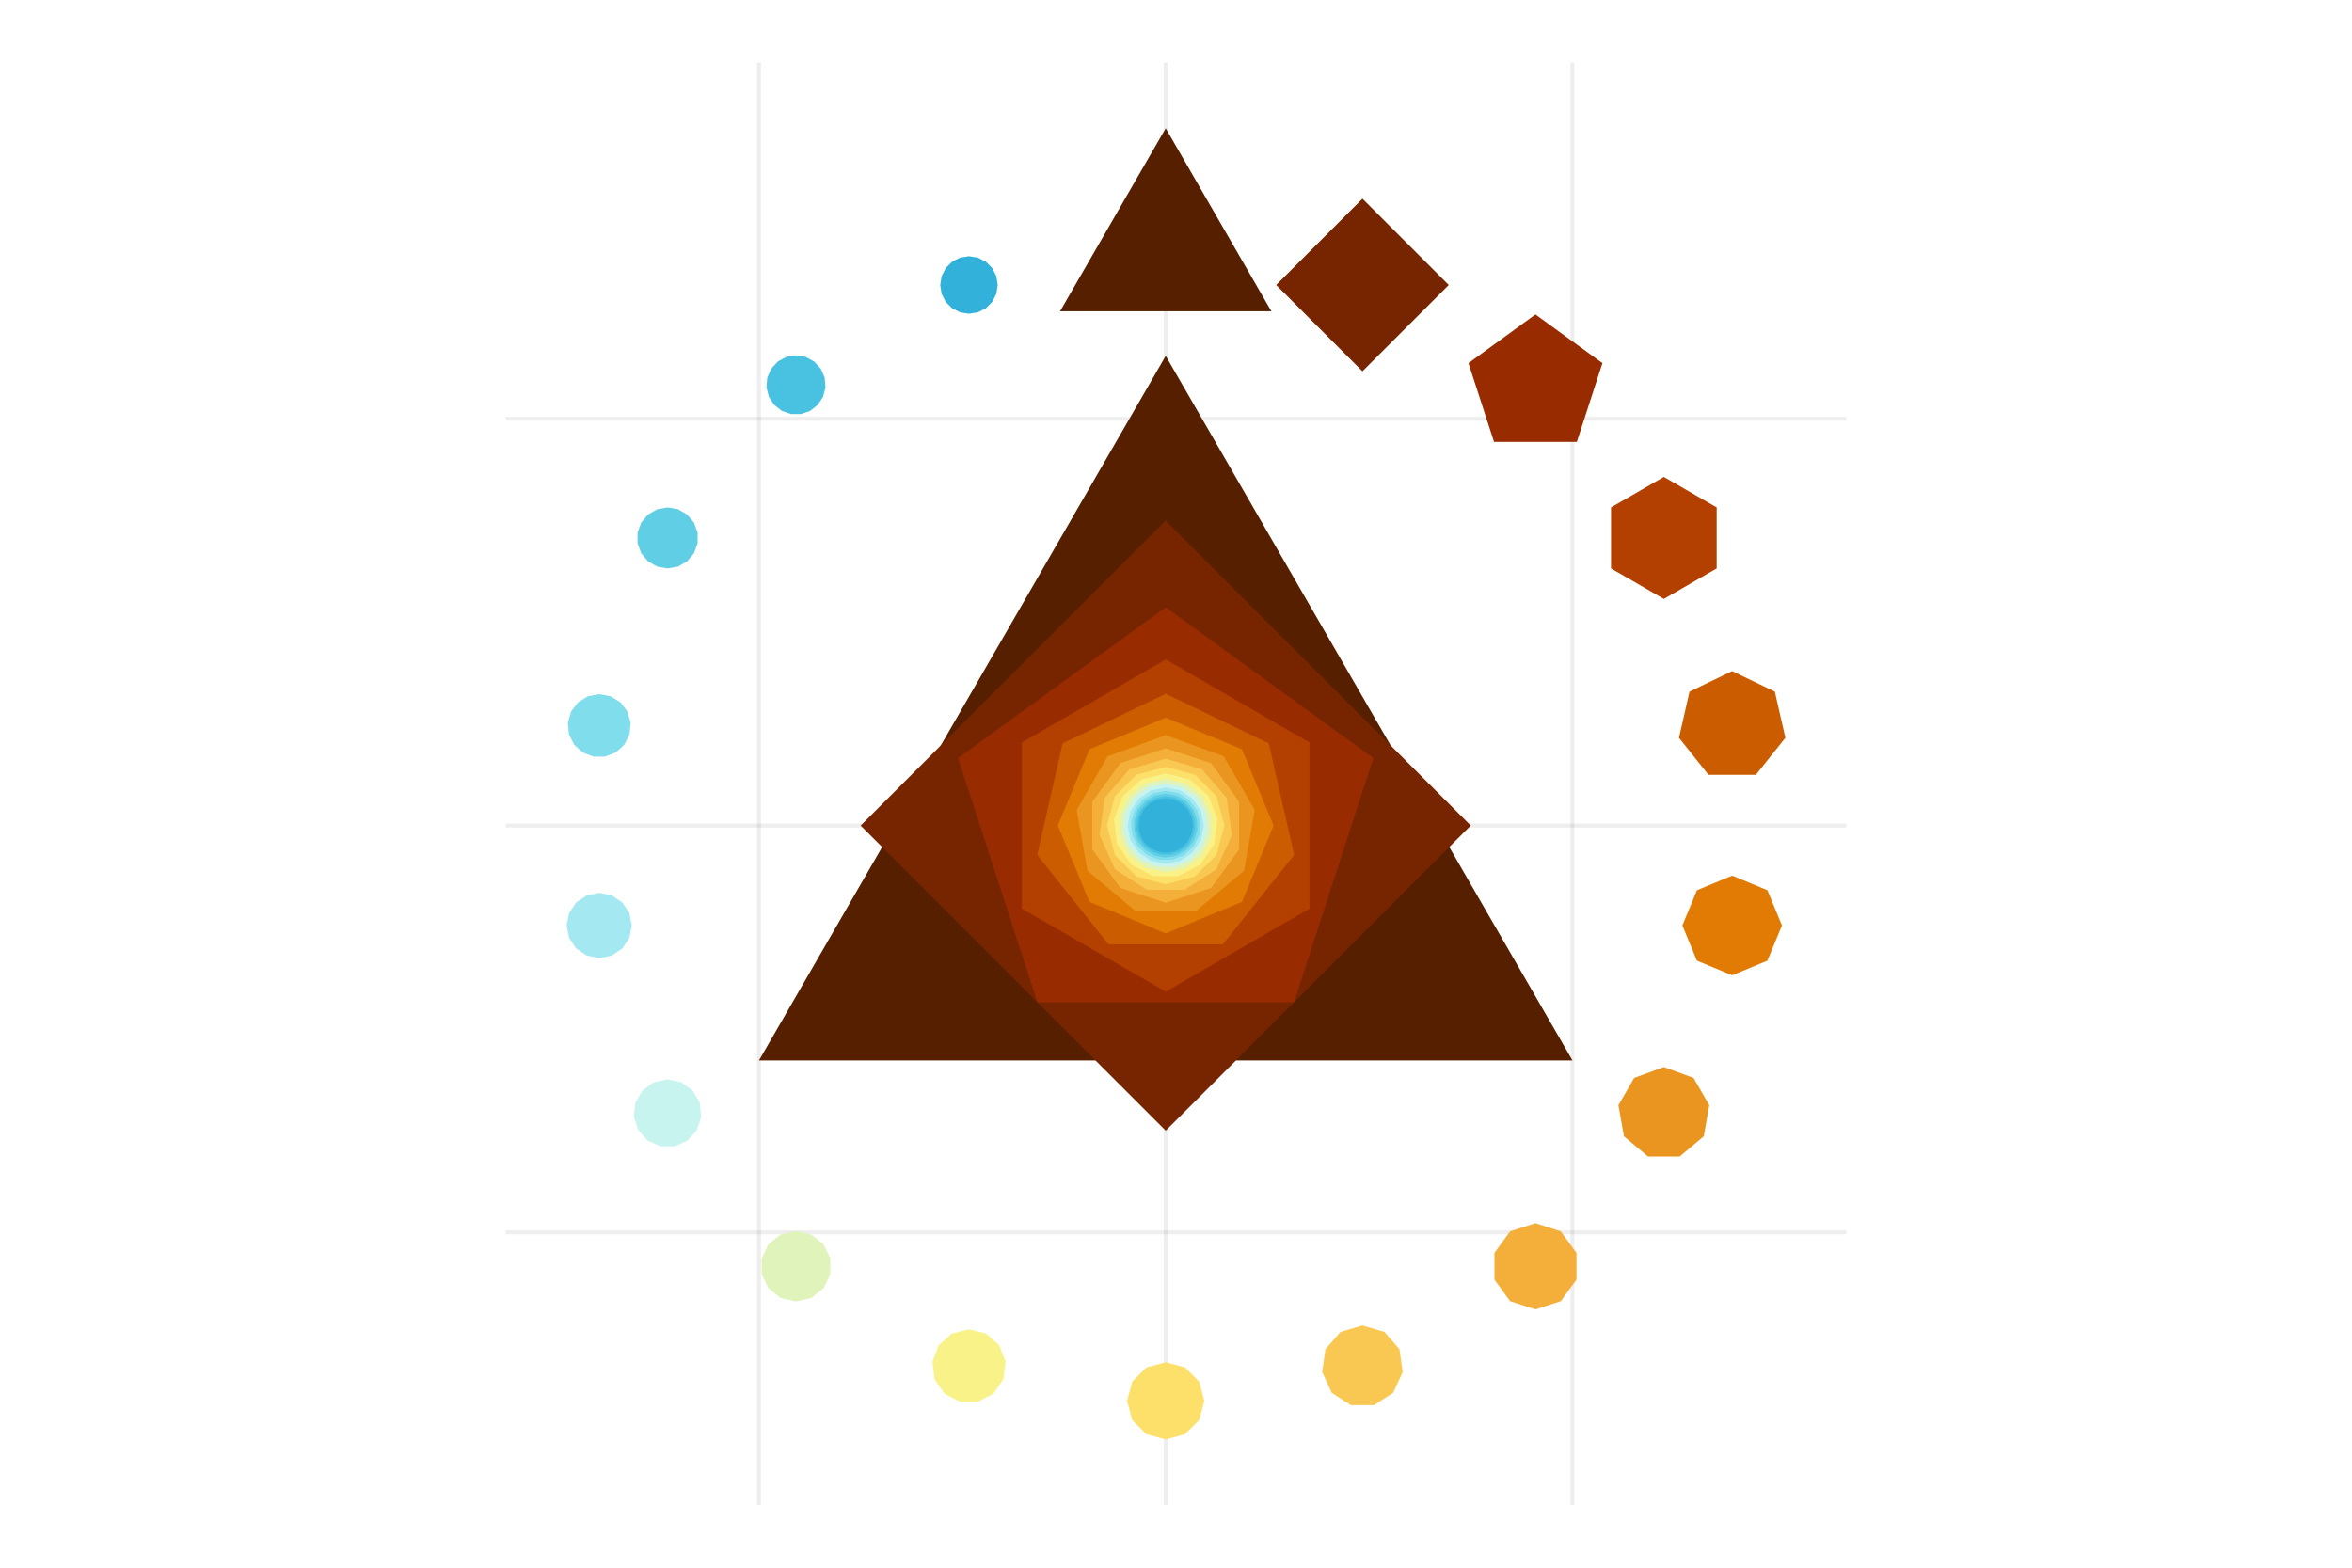 <?xml version="1.0" encoding="UTF-8"?>
<svg xmlns="http://www.w3.org/2000/svg" xmlns:xlink="http://www.w3.org/1999/xlink" width="450pt" height="300pt" viewBox="0 0 450 300" version="1.1">
<g id="surface1-025c14b2">
<rect x="0" y="0" width="450" height="300" style="fill:rgb(100%,100%,100%);fill-opacity:1;stroke:none;"/>
<path style="fill:none;stroke-width:1;stroke-linecap:butt;stroke-linejoin:miter;stroke:rgb(0%,0%,0%);stroke-opacity:0.07;stroke-miterlimit:2;" d="M 193.615 384 L 193.615 16 " transform="matrix(0.75,0,0,0.75,0,0)"/>
<path style="fill:none;stroke-width:1;stroke-linecap:butt;stroke-linejoin:miter;stroke:rgb(0%,0%,0%);stroke-opacity:0.07;stroke-miterlimit:2;" d="M 297.375 384 L 297.375 16 " transform="matrix(0.75,0,0,0.75,0,0)"/>
<path style="fill:none;stroke-width:1;stroke-linecap:butt;stroke-linejoin:miter;stroke:rgb(0%,0%,0%);stroke-opacity:0.07;stroke-miterlimit:2;" d="M 401.135 384 L 401.135 16 " transform="matrix(0.75,0,0,0.75,0,0)"/>
<path style="fill:none;stroke-width:1;stroke-linecap:butt;stroke-linejoin:miter;stroke:rgb(0%,0%,0%);stroke-opacity:0.07;stroke-miterlimit:2;" d="M 129 314.438 L 471 314.438 " transform="matrix(0.75,0,0,0.75,0,0)"/>
<path style="fill:none;stroke-width:1;stroke-linecap:butt;stroke-linejoin:miter;stroke:rgb(0%,0%,0%);stroke-opacity:0.07;stroke-miterlimit:2;" d="M 129 210.646 L 471 210.646 " transform="matrix(0.75,0,0,0.75,0,0)"/>
<path style="fill:none;stroke-width:1;stroke-linecap:butt;stroke-linejoin:miter;stroke:rgb(0%,0%,0%);stroke-opacity:0.07;stroke-miterlimit:2;" d="M 129 106.854 L 471 106.854 " transform="matrix(0.75,0,0,0.75,0,0)"/>
<path style=" stroke:none;fill-rule:evenodd;fill:rgb(33.333%,12.157%,0%);fill-opacity:1;" d="M 300.852 202.926 L 145.211 202.926 L 223.031 68.098 Z M 300.852 202.926 "/>
<path style=" stroke:none;fill-rule:evenodd;fill:rgb(46.413%,14.74%,0%);fill-opacity:1;" d="M 281.395 157.984 L 223.031 216.367 L 164.664 157.984 L 223.031 99.602 Z M 281.395 157.984 "/>
<path style=" stroke:none;fill-rule:evenodd;fill:rgb(59.493%,17.324%,0%);fill-opacity:1;" d="M 262.75 145.074 L 247.578 191.781 L 198.484 191.781 L 183.312 145.074 L 223.031 116.211 Z M 262.75 145.074 "/>
<path style=" stroke:none;fill-rule:evenodd;fill:rgb(70.358%,25.075%,0%);fill-opacity:1;" d="M 250.543 142.094 L 250.543 173.875 L 223.031 189.762 L 195.516 173.875 L 195.516 142.094 L 223.031 126.203 Z M 250.543 142.094 "/>
<path style=" stroke:none;fill-rule:evenodd;fill:rgb(79.562%,36.701%,0%);fill-opacity:1;" d="M 242.742 142.262 L 247.609 163.594 L 233.969 180.707 L 212.09 180.707 L 198.449 163.594 L 203.32 142.262 L 223.031 132.766 Z M 242.742 142.262 "/>
<path style=" stroke:none;fill-rule:evenodd;fill:rgb(87.958%,48.12%,1.522%);fill-opacity:1;" d="M 237.621 143.387 L 243.664 157.984 L 237.621 172.578 L 223.031 178.625 L 208.438 172.578 L 202.395 157.984 L 208.438 143.387 L 223.031 137.344 Z M 237.621 143.387 "/>
<path style=" stroke:none;fill-rule:evenodd;fill:rgb(91.511%,58.293%,12.18%);fill-opacity:1;" d="M 234.145 144.734 L 240.062 154.98 L 238.008 166.633 L 228.945 174.238 L 217.117 174.238 L 208.055 166.633 L 206 154.98 L 211.914 144.734 L 223.031 140.688 Z M 234.145 144.734 "/>
<path style=" stroke:none;fill-rule:evenodd;fill:rgb(95.063%,68.466%,22.837%);fill-opacity:1;" d="M 231.711 146.035 L 237.074 153.422 L 237.074 162.547 L 231.711 169.934 L 223.031 172.754 L 214.352 169.934 L 208.988 162.547 L 208.988 153.422 L 214.352 146.035 L 223.031 143.215 Z M 231.711 146.035 "/>
<path style=" stroke:none;fill-rule:evenodd;fill:rgb(97.232%,78.178%,32.226%);fill-opacity:1;" d="M 229.949 147.215 L 234.672 152.664 L 235.699 159.805 L 232.703 166.367 L 226.637 170.266 L 219.426 170.266 L 213.359 166.367 L 210.363 159.805 L 211.387 152.664 L 216.109 147.215 L 223.031 145.184 Z M 229.949 147.215 "/>
<path style=" stroke:none;fill-rule:evenodd;fill:rgb(98.847%,87.705%,41.107%);fill-opacity:1;" d="M 228.645 148.254 L 232.758 152.367 L 234.262 157.984 L 232.758 163.602 L 228.645 167.715 L 223.031 169.219 L 217.414 167.715 L 213.305 163.602 L 211.797 157.984 L 213.305 152.367 L 217.414 148.254 L 223.031 146.75 Z M 228.645 148.254 "/>
<path style=" stroke:none;fill-rule:evenodd;fill:rgb(97.232%,94.648%,53.218%);fill-opacity:1;" d="M 227.66 149.16 L 231.227 152.324 L 232.918 156.781 L 232.344 161.516 L 229.637 165.441 L 225.414 167.66 L 220.645 167.66 L 216.426 165.441 L 213.715 161.516 L 213.141 156.781 L 214.832 152.324 L 218.402 149.16 L 223.031 148.02 Z M 227.66 149.16 "/>
<path style=" stroke:none;fill-rule:evenodd;fill:rgb(87.543%,95.133%,73.403%);fill-opacity:1;" d="M 226.898 149.949 L 230 152.426 L 231.719 156 L 231.719 159.969 L 230 163.543 L 226.898 166.016 L 223.031 166.898 L 219.164 166.016 L 216.062 163.543 L 214.34 159.969 L 214.34 156 L 216.062 152.426 L 219.164 149.949 L 223.031 149.066 Z M 226.898 149.949 "/>
<path style=" stroke:none;fill-rule:evenodd;fill:rgb(77.855%,95.617%,93.587%);fill-opacity:1;" d="M 226.301 150.641 L 229.004 152.605 L 230.676 155.5 L 231.023 158.824 L 229.992 162.004 L 227.754 164.488 L 224.703 165.848 L 221.359 165.848 L 218.305 164.488 L 216.07 162.004 L 215.039 158.824 L 215.387 155.5 L 217.059 152.605 L 219.762 150.641 L 223.031 149.945 Z M 226.301 150.641 "/>
<path style=" stroke:none;fill-rule:evenodd;fill:rgb(64.152%,91.396%,94.533%);fill-opacity:1;" d="M 225.82 151.242 L 228.188 152.824 L 229.77 155.191 L 230.324 157.984 L 229.77 160.777 L 228.188 163.145 L 225.82 164.727 L 223.031 165.281 L 220.238 164.727 L 217.871 163.145 L 216.289 160.777 L 215.734 157.984 L 216.289 155.191 L 217.871 152.824 L 220.238 151.242 L 223.031 150.688 Z M 225.82 151.242 "/>
<path style=" stroke:none;fill-rule:evenodd;fill:rgb(49.781%,86.39%,92.272%);fill-opacity:1;" d="M 225.438 151.77 L 227.52 153.059 L 228.992 155.016 L 229.664 157.371 L 229.438 159.809 L 228.348 162 L 226.535 163.648 L 224.254 164.535 L 221.805 164.535 L 219.523 163.648 L 217.715 162 L 216.625 159.809 L 216.398 157.371 L 217.066 155.016 L 218.543 153.059 L 220.625 151.77 L 223.031 151.32 Z M 225.438 151.77 "/>
<path style=" stroke:none;fill-rule:evenodd;fill:rgb(37.693%,81.107%,90.012%);fill-opacity:1;" d="M 225.121 152.238 L 226.961 153.301 L 228.324 154.926 L 229.051 156.922 L 229.051 159.047 L 228.324 161.043 L 226.961 162.668 L 225.121 163.73 L 223.031 164.102 L 220.938 163.73 L 219.102 162.668 L 217.734 161.043 L 217.008 159.047 L 217.008 156.922 L 217.734 154.926 L 219.102 153.301 L 220.938 152.238 L 223.031 151.867 Z M 225.121 152.238 "/>
<path style=" stroke:none;fill-rule:evenodd;fill:rgb(28.651%,75.456%,87.751%);fill-opacity:1;" d="M 224.859 152.648 L 226.492 153.535 L 227.75 154.898 L 228.496 156.598 L 228.648 158.449 L 228.191 160.25 L 227.18 161.805 L 225.715 162.945 L 223.957 163.547 L 222.102 163.547 L 220.348 162.945 L 218.883 161.805 L 217.867 160.25 L 217.41 158.449 L 217.566 156.598 L 218.309 154.898 L 219.566 153.535 L 221.199 152.648 L 223.031 152.344 Z M 224.859 152.648 "/>
<path style=" stroke:none;fill-rule:evenodd;fill:rgb(19.608%,69.804%,85.49%);fill-opacity:1;" d="M 224.645 153.02 L 226.098 153.758 L 227.254 154.914 L 227.996 156.371 L 228.25 157.984 L 227.996 159.598 L 227.254 161.055 L 226.098 162.207 L 224.645 162.949 L 223.031 163.207 L 221.418 162.949 L 219.961 162.207 L 218.809 161.055 L 218.066 159.598 L 217.809 157.984 L 218.066 156.371 L 218.809 154.914 L 219.961 153.758 L 221.418 153.02 L 223.031 152.762 Z M 224.645 153.02 "/>
<path style=" stroke:none;fill-rule:evenodd;fill:rgb(33.333%,12.157%,0%);fill-opacity:1;" d="M 243.25 59.574 L 202.812 59.574 L 223.031 24.547 Z M 243.25 59.574 "/>
<path style=" stroke:none;fill-rule:evenodd;fill:rgb(46.413%,14.74%,0%);fill-opacity:1;" d="M 277.18 54.539 L 260.672 71.051 L 244.164 54.539 L 260.672 38.023 Z M 277.18 54.539 "/>
<path style=" stroke:none;fill-rule:evenodd;fill:rgb(59.493%,17.324%,0%);fill-opacity:1;" d="M 306.59 69.488 L 301.695 84.562 L 285.848 84.562 L 280.953 69.488 L 293.77 60.172 Z M 306.59 69.488 "/>
<path style=" stroke:none;fill-rule:evenodd;fill:rgb(70.358%,25.075%,0%);fill-opacity:1;" d="M 328.449 97.102 L 328.449 108.777 L 318.34 114.617 L 308.23 108.777 L 308.23 97.102 L 318.34 91.266 Z M 328.449 97.102 "/>
<path style=" stroke:none;fill-rule:evenodd;fill:rgb(79.562%,36.701%,0%);fill-opacity:1;" d="M 339.574 132.355 L 341.59 141.191 L 335.941 148.277 L 326.883 148.277 L 321.234 141.191 L 323.25 132.355 L 331.41 128.426 Z M 339.574 132.355 "/>
<path style=" stroke:none;fill-rule:evenodd;fill:rgb(87.958%,48.12%,1.522%);fill-opacity:1;" d="M 338.152 170.359 L 340.941 177.102 L 338.152 183.84 L 331.41 186.633 L 324.672 183.84 L 321.883 177.102 L 324.672 170.359 L 331.41 167.566 Z M 338.152 170.359 "/>
<path style=" stroke:none;fill-rule:evenodd;fill:rgb(91.511%,58.293%,12.18%);fill-opacity:1;" d="M 324.012 206.266 L 327.031 211.496 L 325.98 217.441 L 321.359 221.32 L 315.32 221.32 L 310.699 217.441 L 309.648 211.496 L 312.668 206.266 L 318.34 204.199 Z M 324.012 206.266 "/>
<path style=" stroke:none;fill-rule:evenodd;fill:rgb(95.063%,68.466%,22.837%);fill-opacity:1;" d="M 298.621 235.637 L 301.621 239.762 L 301.621 244.867 L 298.621 248.996 L 293.77 250.57 L 288.918 248.996 L 285.922 244.867 L 285.922 239.762 L 288.918 235.637 L 293.77 234.059 Z M 298.621 235.637 "/>
<path style=" stroke:none;fill-rule:evenodd;fill:rgb(97.232%,78.178%,32.226%);fill-opacity:1;" d="M 264.879 254.883 L 267.75 258.195 L 268.375 262.539 L 266.551 266.527 L 262.863 268.898 L 258.477 268.898 L 254.789 266.527 L 252.969 262.539 L 253.594 258.195 L 256.465 254.883 L 260.672 253.648 Z M 264.879 254.883 "/>
<path style=" stroke:none;fill-rule:evenodd;fill:rgb(98.847%,87.705%,41.107%);fill-opacity:1;" d="M 226.723 261.676 L 229.422 264.379 L 230.414 268.07 L 229.422 271.762 L 226.723 274.465 L 223.031 275.453 L 219.34 274.465 L 216.637 271.762 L 215.648 268.07 L 216.637 264.379 L 219.34 261.676 L 223.031 260.684 Z M 226.723 261.676 "/>
<path style=" stroke:none;fill-rule:evenodd;fill:rgb(97.232%,94.648%,53.218%);fill-opacity:1;" d="M 188.66 255.195 L 191.184 257.43 L 192.379 260.582 L 191.973 263.926 L 190.059 266.699 L 187.074 268.266 L 183.707 268.266 L 180.723 266.699 L 178.809 263.926 L 178.402 260.582 L 179.598 257.43 L 182.117 255.195 L 185.391 254.391 Z M 188.66 255.195 "/>
<path style=" stroke:none;fill-rule:evenodd;fill:rgb(87.543%,95.133%,73.403%);fill-opacity:1;" d="M 155.215 236.242 L 157.559 238.113 L 158.859 240.816 L 158.859 243.816 L 157.559 246.52 L 155.215 248.387 L 152.289 249.055 L 149.363 248.387 L 147.02 246.52 L 145.719 243.816 L 145.719 240.816 L 147.02 238.113 L 149.363 236.242 L 152.289 235.574 Z M 155.215 236.242 "/>
<path style=" stroke:none;fill-rule:evenodd;fill:rgb(77.855%,95.617%,93.587%);fill-opacity:1;" d="M 130.355 207.109 L 132.531 208.691 L 133.879 211.023 L 134.16 213.703 L 133.328 216.266 L 131.527 218.266 L 129.066 219.363 L 126.375 219.363 L 123.914 218.266 L 122.113 216.266 L 121.281 213.703 L 121.562 211.023 L 122.91 208.691 L 125.086 207.109 L 127.723 206.551 Z M 130.355 207.109 "/>
<path style=" stroke:none;fill-rule:evenodd;fill:rgb(64.152%,91.396%,94.533%);fill-opacity:1;" d="M 117.035 171.336 L 119.059 172.688 L 120.414 174.711 L 120.887 177.102 L 120.414 179.488 L 119.059 181.512 L 117.035 182.867 L 114.648 183.34 L 112.262 182.867 L 110.238 181.512 L 108.883 179.488 L 108.41 177.102 L 108.883 174.711 L 110.238 172.688 L 112.262 171.336 L 114.648 170.859 Z M 117.035 171.336 "/>
<path style=" stroke:none;fill-rule:evenodd;fill:rgb(49.781%,86.39%,92.272%);fill-opacity:1;" d="M 116.824 133.246 L 118.711 134.41 L 120.043 136.18 L 120.652 138.312 L 120.445 140.52 L 119.457 142.5 L 117.82 143.996 L 115.758 144.793 L 113.539 144.793 L 111.477 143.996 L 109.84 142.5 L 108.852 140.52 L 108.645 138.312 L 109.254 136.18 L 110.586 134.41 L 112.473 133.246 L 114.648 132.84 Z M 116.824 133.246 "/>
<path style=" stroke:none;fill-rule:evenodd;fill:rgb(37.693%,81.107%,90.012%);fill-opacity:1;" d="M 129.719 97.453 L 131.473 98.469 L 132.777 100.023 L 133.469 101.926 L 133.469 103.953 L 132.777 105.859 L 131.473 107.414 L 129.719 108.426 L 127.723 108.777 L 125.727 108.426 L 123.969 107.414 L 122.668 105.859 L 121.973 103.953 L 121.973 101.926 L 122.668 100.023 L 123.969 98.469 L 125.727 97.453 L 127.723 97.102 Z M 129.719 97.453 "/>
<path style=" stroke:none;fill-rule:evenodd;fill:rgb(28.651%,75.456%,87.751%);fill-opacity:1;" d="M 154.129 68.297 L 155.766 69.184 L 157.031 70.555 L 157.777 72.262 L 157.934 74.121 L 157.473 75.93 L 156.453 77.488 L 154.984 78.633 L 153.223 79.238 L 151.355 79.238 L 149.594 78.633 L 148.125 77.488 L 147.105 75.93 L 146.645 74.121 L 146.801 72.262 L 147.551 70.555 L 148.812 69.184 L 150.449 68.297 L 152.289 67.988 Z M 154.129 68.297 "/>
<path style=" stroke:none;fill-rule:evenodd;fill:rgb(19.608%,69.804%,85.49%);fill-opacity:1;" d="M 187.09 49.301 L 188.625 50.086 L 189.84 51.301 L 190.625 52.836 L 190.891 54.539 L 190.625 56.238 L 189.84 57.773 L 188.625 58.988 L 187.09 59.773 L 185.391 60.043 L 183.688 59.773 L 182.156 58.988 L 180.938 57.773 L 180.156 56.238 L 179.887 54.539 L 180.156 52.836 L 180.938 51.301 L 182.156 50.086 L 183.688 49.301 L 185.391 49.031 Z M 187.09 49.301 "/>
</g>
</svg>
